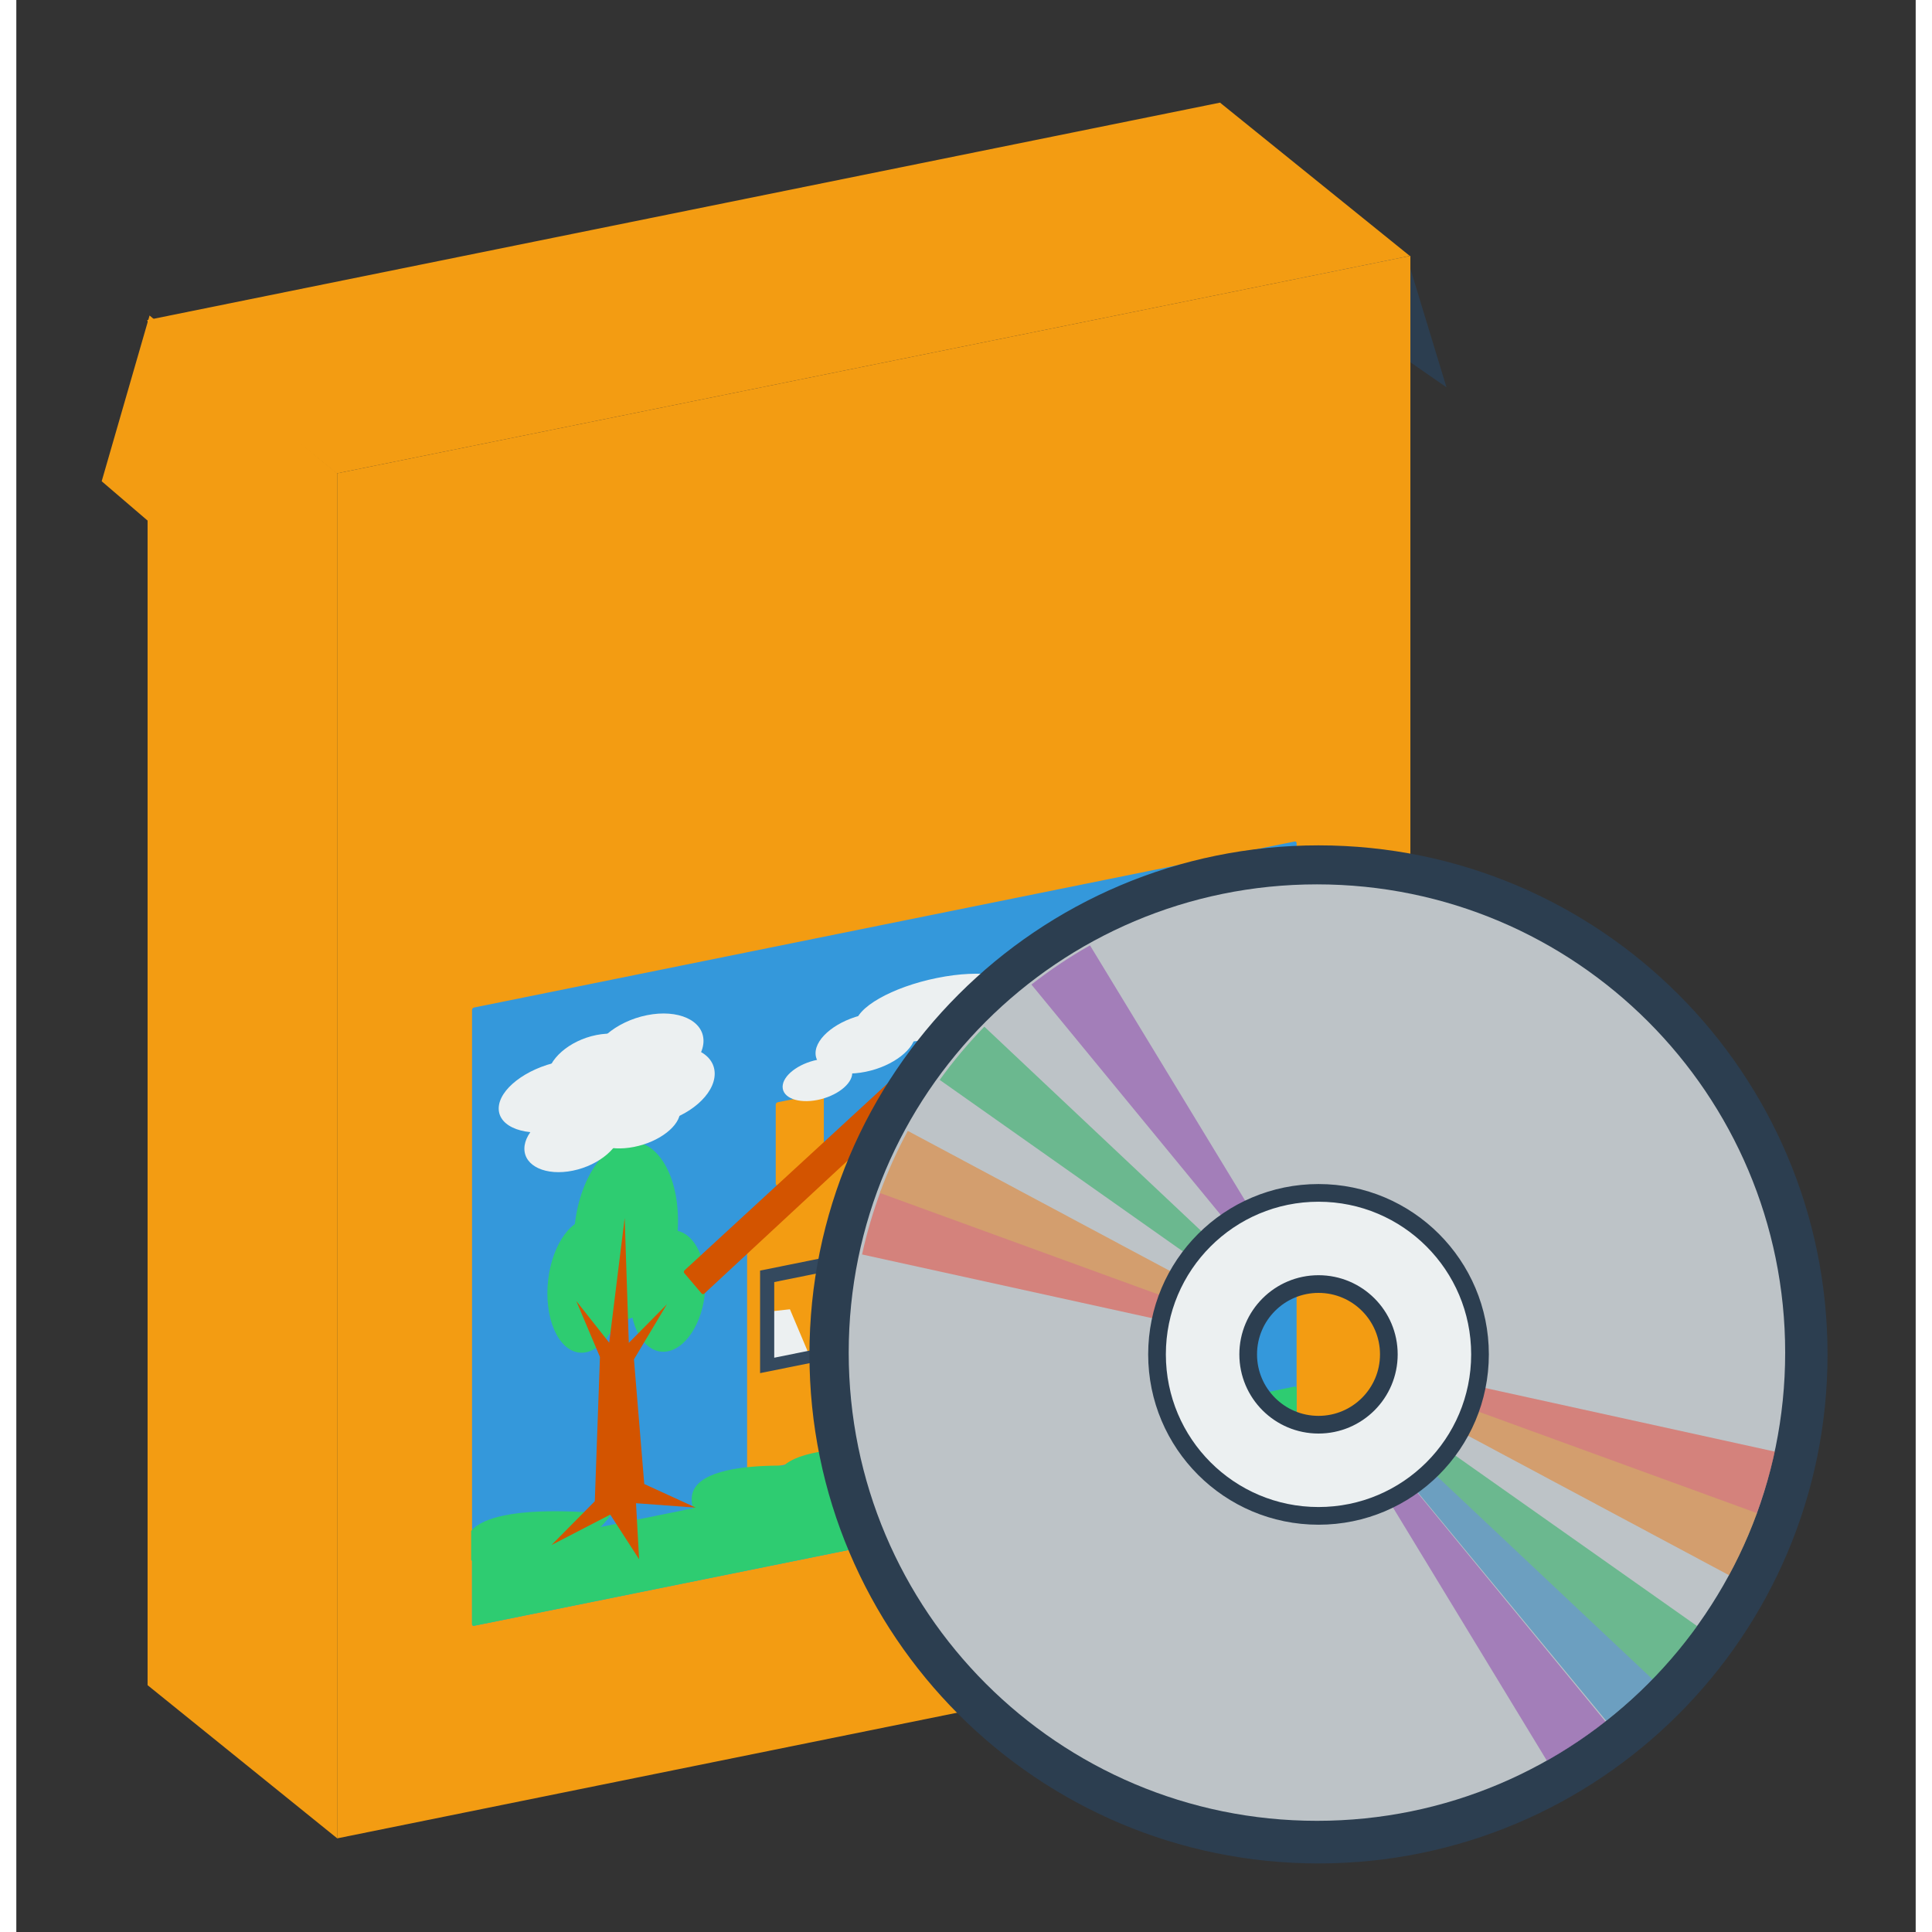<?xml version="1.0" encoding="UTF-8" standalone="no"?>
<svg
   xmlns:dc="http://purl.org/dc/elements/1.1/"
   xmlns:cc="http://creativecommons.org/ns#"
   xmlns:rdf="http://www.w3.org/1999/02/22-rdf-syntax-ns#"
   xmlns:svg="http://www.w3.org/2000/svg"
   xmlns="http://www.w3.org/2000/svg"
   xmlns:sodipodi="http://sodipodi.sourceforge.net/DTD/sodipodi-0.dtd"
   xmlns:inkscape="http://www.inkscape.org/namespaces/inkscape"
   id="svg2"
   viewBox="0 0 239.77 243.89"
   version="1.0"
   inkscape:version="0.48.4 r9939"
   width="48"
   height="48"
   sodipodi:docname="Add_Remove_Programs_Icon.svg">
  <rect x="0" y="0" width="239.77" height="243.89" fill="#333333" stroke="none"/>
  <defs
     id="defs49" />
  <sodipodi:namedview
     pagecolor="#ffffff"
     bordercolor="#666666"
     borderopacity="1"
     objecttolerance="10"
     gridtolerance="10"
     guidetolerance="10"
     inkscape:pageopacity="0"
     inkscape:pageshadow="2"
     inkscape:window-width="640"
     inkscape:window-height="480"
     id="namedview245"
     showgrid="false"
     inkscape:zoom="2.7369257"
     inkscape:cx="43.035015"
     inkscape:cy="34.25537"
     inkscape:window-x="1104"
     inkscape:window-y="185"
     inkscape:window-maximized="0"
     inkscape:current-layer="svg2" />
  <g
     id="layer1"
     transform="matrix(0.93,0,0,0.93,-291.008,-341.808)">
    <g
       id="g18040">
      <path
         id="path5835"
         d="m 476.54,381.73 3.25,19.5 27.25,18.875 -5.146,-16.905 z"
         inkscape:connector-curvature="0"
         style="fill:#2c3e50" />
      <path
         id="path4190"
         d="m 330.73,596.28 25.762,20.808 V 431.798 L 330.73,410.99 v 185.29"
         inkscape:connector-curvature="0"
         style="fill:#f39c12" />
      <path
         id="path3925"
         d="m 356.48,431.78 145.66,-29.523 v 185.29 L 356.48,617.07 z"
         inkscape:connector-curvature="0"
         style="fill:#f39c12;fill-rule:evenodd" />
      <g
         id="g3760"
         transform="matrix(1.119,0.162,0,1.119,-63.473,-142)">
        <path
           id="rect2061"
           d="m 414.69,656.85 h 105.33 c 0.143,0 0.257,0.108 0.257,0.243 10e-6,24.838 2e-5,49.676 4e-5,74.514 0,0.135 -0.115,0.243 -0.257,0.243 -35.109,-10e-6 -70.219,-10e-6 -105.33,-10e-6 -0.143,0 -0.257,-0.108 -0.257,-0.243 -1e-5,-24.838 -1e-5,-49.676 -1e-5,-74.514 0,-0.135 0.115,-0.243 0.257,-0.243 z"
           transform="matrix(0.945,-0.328,0,1,0,0)"
           inkscape:connector-curvature="0"
           style="fill:#3498db" />
        <path
           id="path10695"
           d="m 195.61,296.51 c -1e-4,47.496 -22.61,86 -50.5,86 -27.89,-10e-6 -50.5,-38.504 -50.5,-86 6.9e-5,-47.496 22.61,-86 50.501,-86 27.891,1e-5 50.5,38.504 50.5,86 z"
           transform="matrix(0.125,-0.043,0,0.125,392.17,514.45)"
           inkscape:connector-curvature="0"
           style="fill:#2ecc71" />
        <path
           id="rect10658"
           d="m 414.69,722.97 h 105.33 c 0.143,0 0.257,0.108 0.257,0.243 10e-6,2.796 10e-6,5.593 10e-6,8.389 0,0.135 -0.115,0.243 -0.257,0.243 -35.109,-1e-5 -70.219,-1e-5 -105.33,-1e-5 -0.143,0 -0.257,-0.108 -0.257,-0.243 v -8.389 c 0,-0.135 0.115,-0.243 0.257,-0.243 z"
           transform="matrix(0.945,-0.328,0,1,0,0)"
           inkscape:connector-curvature="0"
           style="fill:#2ecc71" />
        <path
           id="rect3389"
           d="m 428.72,526.99 c -0.135,0.047 -0.242,0.192 -0.242,0.326 v 9.594 c 0,0.135 0.108,0.205 0.242,0.158 l 1.328,-0.461 -5.043,4.499 v 31.309 c 12.922,-4.481 25.844,-8.963 38.766,-13.444 v -31.309 c -6.461,-1.283 -12.922,-2.566 -19.383,-3.848 -3.358,2.995 -6.716,5.991 -10.074,8.986 v -7.508 c 0,-0.135 -0.111,-0.204 -0.246,-0.157 -1.783,0.618 -3.565,1.236 -5.348,1.855 z"
           inkscape:connector-curvature="0"
           style="fill:#f39c12" />
        <path
           id="path10703"
           d="m 195.61,296.51 c -1e-4,47.496 -22.61,86 -50.5,86 -27.89,-10e-6 -50.5,-38.504 -50.5,-86 6.9e-5,-47.496 22.61,-86 50.501,-86 27.891,1e-5 50.5,38.504 50.5,86 z"
           transform="matrix(0.09,-0.031,0,0.085,402.34,531.11)"
           inkscape:connector-curvature="0"
           style="fill:#2ecc71" />
        <path
           id="path8804"
           d="m 444.12,520.57 c -8.895,9.474 -17.789,18.948 -26.684,28.422 -0.109,0.117 -0.134,0.277 -0.055,0.359 0.704,0.727 1.409,1.454 2.113,2.181 0.079,0.082 0.231,0.054 0.34,-0.063 8.095,-8.685 16.19,-17.37 24.285,-26.055 8.094,3.071 16.188,6.141 24.281,9.212 0.109,0.041 0.261,-0.036 0.34,-0.173 0.706,-1.216 1.411,-2.432 2.117,-3.648 0.079,-0.136 0.054,-0.28 -0.055,-0.321 -8.895,-3.305 -17.789,-6.609 -26.684,-9.914 l 3e-5,3e-5 z"
           inkscape:connector-curvature="0"
           style="fill:#d35400" />
        <path
           id="path11596"
           d="m 158.61,155.01 c -1.4e-4,20.711 -29.55,37.5 -66.001,37.5 -36.451,-2e-5 -66.001,-16.789 -66,-37.5 1.61e-4,-20.711 29.55,-37.5 66.001,-37.5 36.451,3e-5 66,16.789 66,37.5 z"
           transform="matrix(0.064,-0.022,0,0.065,427.61,515.54)"
           inkscape:connector-curvature="0"
           style="fill:#ecf0f1" />
        <path
           id="path7859"
           d="m 430.2,551.89 c 0.824,1.833 1.649,3.666 2.473,5.498 l -5.931,1.864 v -6.491 c 1.153,-0.29 2.305,-0.581 3.458,-0.871 z"
           inkscape:connector-curvature="0"
           style="fill:#ecf0f1;fill-rule:evenodd" />
        <path
           id="rect6070"
           d="m 426.58,547.72 v 12.438 l 14.324,-4.968 v -12.438 L 426.58,547.72 z m 1.716,1.142 10.6,-3.676 v 9.178 l -10.6,3.676 v -9.178 z"
           inkscape:connector-curvature="0"
           style="fill:#34495e" />
        <path
           id="path10626"
           d="m 435.91,570.41 c 0,0 -17.375,0.401 -17.625,6.112 -0.25,5.712 12.375,1.833 17.625,-6.112 z"
           inkscape:connector-curvature="0"
           style="fill:#2ecc71;fill-rule:evenodd" />
        <path
           id="path10630"
           d="m 446.16,566.86 c 0,0 -17.375,0.401 -17.625,6.112 -0.25,5.712 12.375,1.833 17.625,-6.112 z"
           inkscape:connector-curvature="0"
           style="fill:#2ecc71;fill-rule:evenodd" />
        <path
           id="path10691"
           d="m 158.61,155.01 c -1.4e-4,20.711 -29.55,37.5 -66.001,37.5 -36.451,-2e-5 -66.001,-16.789 -66,-37.5 1.61e-4,-20.711 29.55,-37.5 66.001,-37.5 36.451,3e-5 66,16.789 66,37.5 z"
           transform="matrix(0.104,-0.036,0,0.12,403.22,507.96)"
           inkscape:connector-curvature="0"
           style="fill:#ecf0f1" />
        <path
           id="path10679"
           d="m 158.61,155.01 c -1.4e-4,20.711 -29.55,37.5 -66.001,37.5 -36.451,-2e-5 -66.001,-16.789 -66,-37.5 1.61e-4,-20.711 29.55,-37.5 66.001,-37.5 36.451,3e-5 66,16.789 66,37.5 z"
           transform="matrix(0.105,-0.037,0,0.122,404.42,511.59)"
           inkscape:connector-curvature="0"
           style="fill:#ecf0f1" />
        <path
           id="path10687"
           d="m 158.61,155.01 c -1.4e-4,20.711 -29.55,37.5 -66.001,37.5 -36.451,-2e-5 -66.001,-16.789 -66,-37.5 1.61e-4,-20.711 29.55,-37.5 66.001,-37.5 36.451,3e-5 66,16.789 66,37.5 z"
           transform="matrix(0.085,-0.029,0,0.087,403.41,520.87)"
           inkscape:connector-curvature="0"
           style="fill:#ecf0f1" />
        <path
           id="path10675"
           d="m 158.61,155.01 c -1.4e-4,20.711 -29.55,37.5 -66.001,37.5 -36.451,-2e-5 -66.001,-16.789 -66,-37.5 1.61e-4,-20.711 29.55,-37.5 66.001,-37.5 36.451,3e-5 66,16.789 66,37.5 z"
           transform="matrix(0.09,-0.031,0,0.107,398.38,512.32)"
           inkscape:connector-curvature="0"
           style="fill:#ecf0f1" />
        <path
           id="path10662"
           d="m 158.61,155.01 c -1.4e-4,20.711 -29.55,37.5 -66.001,37.5 -36.451,-2e-5 -66.001,-16.789 -66,-37.5 1.61e-4,-20.711 29.55,-37.5 66.001,-37.5 36.451,3e-5 66,16.789 66,37.5 z"
           transform="matrix(0.111,-0.039,0,0.111,391.92,516.48)"
           inkscape:connector-curvature="0"
           style="fill:#ecf0f1" />
        <path
           id="path10683"
           d="m 158.61,155.01 c -1.4e-4,20.711 -29.55,37.5 -66.001,37.5 -36.451,-2e-5 -66.001,-16.789 -66,-37.5 1.61e-4,-20.711 29.55,-37.5 66.001,-37.5 36.451,3e-5 66,16.789 66,37.5 z"
           transform="matrix(0.089,-0.031,0,0.103,395.62,521.93)"
           inkscape:connector-curvature="0"
           style="fill:#ecf0f1" />
        <path
           id="path10699"
           d="m 195.61,296.51 c -1e-4,47.496 -22.61,86 -50.5,86 -27.89,-10e-6 -50.5,-38.504 -50.5,-86 6.9e-5,-47.496 22.61,-86 50.501,-86 27.891,1e-5 50.5,38.504 50.5,86 z"
           transform="matrix(0.093,-0.032,0,0.094,391.98,529.37)"
           inkscape:connector-curvature="0"
           style="fill:#2ecc71" />
        <path
           id="rect11646"
           d="m 395.47,581.94 c -1.724,0.611 -3.161,1.403 -3.938,2.432 v 3.523 c 2.581,2.648 12.503,-1.174 17.004,-7.987 0,0 -7.843,0.18 -13.066,2.031 z"
           inkscape:connector-curvature="0"
           style="fill:#2ecc71" />
        <path
           id="path10707"
           d="m 404.28,554.63 2.875,6.378 -0.625,17.592 c -1.75,2.024 -3.5,4.047 -5.25,6.071 2.375,-1.574 4.75,-3.147 7.125,-4.721 l 3.5,4.911 c -0.125,-2.248 -0.25,-4.497 -0.375,-6.745 l 7.25,-0.514 c -2.083,-0.652 -4.167,-1.305 -6.25,-1.958 -0.417,-4.981 -0.833,-9.961 -1.25,-14.942 1.333,-2.421 2.667,-4.841 4,-7.262 -1.542,1.785 -3.083,3.569 -4.625,5.354 -0.167,-5.026 -0.333,-10.051 -0.5,-15.077 -0.625,5.133 -1.25,10.267 -1.875,15.4 -1.333,-1.496 -2.667,-2.992 -4,-4.488 z"
           inkscape:connector-curvature="0"
           style="fill:#d35400" />
        <path
           id="path11606"
           d="m 158.61,155.01 c -1.4e-4,20.711 -29.55,37.5 -66.001,37.5 -36.451,-2e-5 -66.001,-16.789 -66,-37.5 1.61e-4,-20.711 29.55,-37.5 66.001,-37.5 36.451,3e-5 66,16.789 66,37.5 z"
           transform="matrix(0.092,-0.032,0,0.093,430.86,506.81)"
           inkscape:connector-curvature="0"
           style="fill:#ecf0f1" />
        <path
           id="path11610"
           d="m 158.61,155.01 c -1.4e-4,20.711 -29.55,37.5 -66.001,37.5 -36.451,-2e-5 -66.001,-16.789 -66,-37.5 1.61e-4,-20.711 29.55,-37.5 66.001,-37.5 36.451,3e-5 66,16.789 66,37.5 z"
           transform="matrix(0.15,-0.052,0,0.097,434.16,502.53)"
           inkscape:connector-curvature="0"
           style="fill:#ecf0f1" />
      </g>
      <path
         id="path4184"
         d="m 330.64,410.99 25.762,20.808 145.66,-29.523 L 476.3,381.467 330.64,410.99"
         inkscape:connector-curvature="0"
         style="fill:#f39c12" />
      <path
         id="path5833"
         d="m 331,410.36 -6.5,22.5 17.5,15 14.354,-16.03 z"
         inkscape:connector-curvature="0"
         style="fill:#f39c12" />
      <g
         id="g18020">
        <path
           id="path5872"
           d="m 552.43,551.38 c 0,34.662 -28.099,62.762 -62.762,62.762 -34.662,0 -62.762,-28.099 -62.762,-62.762 0,-34.662 28.099,-62.762 62.762,-62.762 34.662,0 62.762,28.099 62.762,62.762 z m 3.835,0 c 0,36.781 -29.817,66.597 -66.597,66.597 -36.781,0 -66.597,-29.817 -66.597,-66.597 0,-36.781 29.817,-66.597 66.597,-66.597 36.781,0 66.597,29.817 66.597,66.597 z"
           inkscape:connector-curvature="0"
           style="fill:#ecf0f1;fill-rule:evenodd;stroke:#2c3e50;stroke-width:5px" />
        <path
           id="path5901"
           d="m 553.31,551.38 c 0,35.147 -28.492,63.64 -63.64,63.64 -35.147,0 -63.64,-28.492 -63.64,-63.64 0,-35.147 28.492,-63.64 63.64,-63.64 35.147,0 63.64,28.492 63.64,63.64 z m 121.12,-10e-6 c 0,102.04 -82.72,184.76 -184.76,184.76 -102.04,0 -184.76,-82.72 -184.76,-184.76 0,-102.04 82.72,-184.76 184.76,-184.76 102.04,0 184.76,82.72 184.76,184.76 z"
           transform="matrix(0.344,0,0,0.344,321.01,361.46)"
           inkscape:connector-curvature="0"
           style="fill:#bdc3c7;fill-rule:evenodd" />
        <g
           id="g18006"
           style="opacity:0.543">
          <path
             id="path16597"
             d="m 430.31,529.03 c -1.07,2.855 -1.943,5.784 -2.596,8.784 l 40.736,8.949 c 0.229,-1.078 0.547,-2.137 0.932,-3.162 l -39.071,-14.572 z"
             inkscape:connector-curvature="0"
             style="fill:#e74c3c" />
          <path
             id="path16615"
             d="m 433.92,521.04 c -1.468,2.713 -2.729,5.52 -3.792,8.425 l 39.188,14.282 c 0.388,-1.053 0.84,-2.076 1.381,-3.055 l -36.777,-19.651 z"
             inkscape:connector-curvature="0"
             style="fill:#e67e22" />
          <path
             id="path16617"
             d="m 444.31,506.9 c -2.191,2.255 -4.23,4.68 -6.056,7.22 l 34.107,24.055 c 0.704,-0.941 1.477,-1.841 2.328,-2.662 l -30.38,-28.62 z"
             inkscape:connector-curvature="0"
             style="fill:#27ae60" />
          <path
             id="path16619"
             d="m 458.6,495.89 c -2.784,1.571 -5.423,3.348 -7.901,5.287 l 26.497,32.241 c 0.985,-0.699 2.05,-1.314 3.16,-1.85 l -21.696,-35.695 c -0.018,0.01 -0.043,0.006 -0.06,0.016 z"
             inkscape:connector-curvature="0"
             style="fill:#8e44ad" />
          <path
             id="path17318"
             d="m 549.01,573.36 c 1.07,-2.855 1.943,-5.784 2.596,-8.784 l -40.736,-8.949 c -0.229,1.078 -0.547,2.137 -0.932,3.162 l 39.071,14.572 z"
             inkscape:connector-curvature="0"
             style="fill:#e74c3c" />
          <path
             id="path17322"
             d="m 528.72,601.12 c 2.511,-1.974 4.851,-4.104 7.018,-6.41 l -30.832,-28.135 c -0.849,0.851 -1.745,1.643 -2.735,2.35 l 26.55,32.194 z"
             inkscape:connector-curvature="0"
             style="fill:#2980b9" />
          <path
             id="path17324"
             d="m 545.39,581.35 c 1.468,-2.713 2.729,-5.52 3.792,-8.425 l -39.188,-14.282 c -0.388,1.053 -0.84,2.076 -1.381,3.055 l 36.777,19.651 z"
             inkscape:connector-curvature="0"
             style="fill:#e67e22" />
          <path
             id="path17326"
             d="m 535.01,595.48 c 2.191,-2.255 4.23,-4.68 6.056,-7.22 l -34.107,-24.055 c -0.704,0.941 -1.477,1.841 -2.328,2.662 l 30.378,28.613 z"
             inkscape:connector-curvature="0"
             style="fill:#27ae60" />
          <path
             id="path17328"
             d="m 520.72,606.5 c 2.784,-1.571 5.423,-3.348 7.901,-5.287 l -26.497,-32.241 c -0.985,0.699 -2.05,1.314 -3.16,1.85 l 21.696,35.695 c 0.018,-0.01 0.043,-0.006 0.06,-0.016 z"
             inkscape:connector-curvature="0"
             style="fill:#8e44ad" />
        </g>
        <path
           id="path5899"
           style="color:#000000;fill:#ecf0f1;fill-rule:evenodd;stroke:#2c3e50;stroke-width:16px"
           d="m 553.31,551.38 c 0,35.147 -28.492,63.64 -63.64,63.64 -35.147,0 -63.64,-28.492 -63.64,-63.64 0,-35.147 28.492,-63.64 63.64,-63.64 35.147,0 63.64,28.492 63.64,63.64 z m 82.496,3e-5 c 0,80.708 -65.427,146.14 -146.14,146.14 -80.708,0 -146.14,-65.427 -146.14,-146.14 0,-80.708 65.427,-146.14 146.14,-146.14 80.708,0 146.14,65.427 146.14,146.14 z"
           transform="matrix(0.15,0,0,0.15,416.22,468.67)"
           inkscape:connector-curvature="0" />
      </g>
    </g>
  </g>
</svg>
